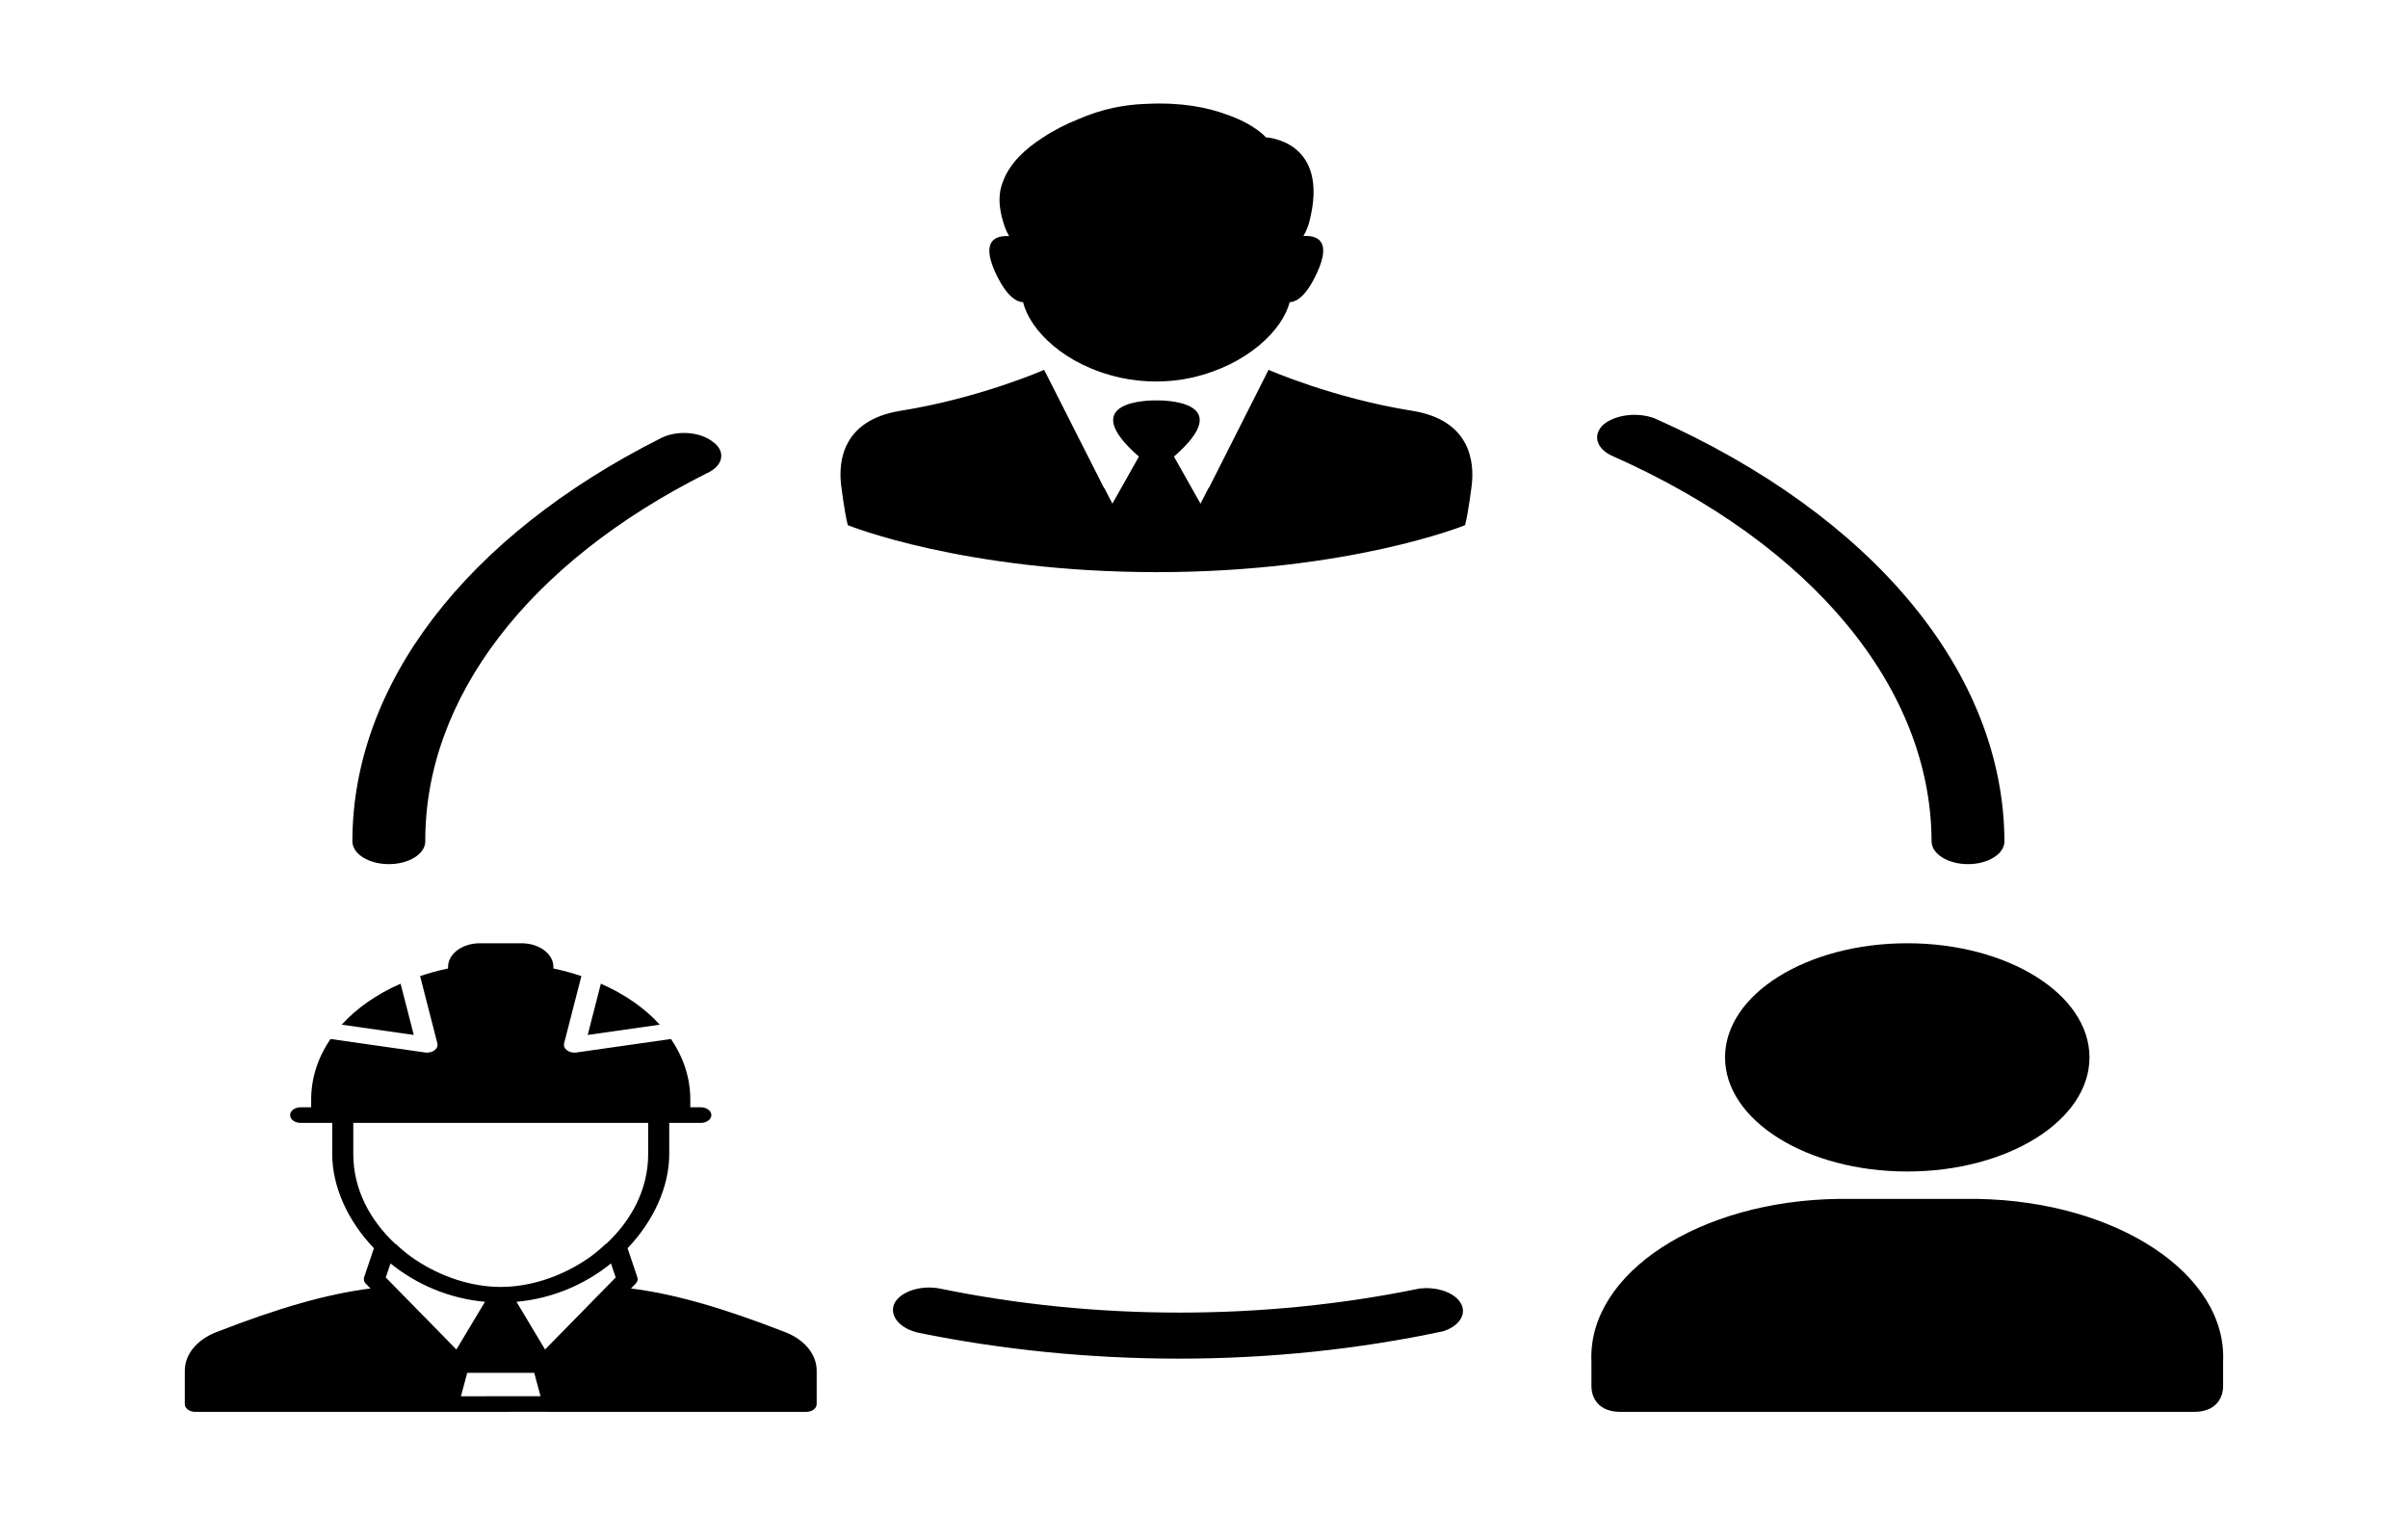 <?xml version="1.0" encoding="UTF-8" standalone="no"?>
<!DOCTYPE svg PUBLIC "-//W3C//DTD SVG 1.1//EN" "http://www.w3.org/Graphics/SVG/1.1/DTD/svg11.dtd">
<svg xmlns="http://www.w3.org/2000/svg" version="1.1" xmlns:xl="http://www.w3.org/1999/xlink" xmlns:dc="http://purl.org/dc/elements/1.1/" viewBox="270 231 286 180" width="286" height="180">
  <defs/>
  <g id="Canvas_1" stroke="none" stroke-dasharray="none" fill="none" fill-opacity="1" stroke-opacity="1">
    <title>Canvas 1</title>
    <g id="Canvas_1: Layer 1">
      <title>Layer 1</title>
      <g id="Group_2">
        <g id="Group_4">
          <g id="Group_15">
            <g id="Group_16">
              <g id="Graphic_22">
                <path d="M 316.183 333.643 C 318.573 333.643 320.511 332.429 320.511 330.932 C 320.451 313.921 332.773 297.821 353.983 287.196 C 355.795 286.381 356.21 284.8 354.909 283.665 C 354.802 283.572 354.686 283.484 354.56 283.401 C 353.04 282.261 350.337 282.1 348.501 283.04 C 325.333 294.702 311.856 312.315 311.855 330.932 C 311.855 332.429 313.792 333.643 316.183 333.643 Z" fill="black"/>
              </g>
              <g id="Graphic_21">
                <path d="M 438.529 384.065 C 420.065 387.859 400.149 387.859 381.685 384.065 C 379.41 383.604 376.97 384.385 376.233 385.809 C 376.222 385.83 376.212 385.851 376.202 385.872 C 375.613 387.311 376.86 388.796 379.087 389.306 C 389.058 391.337 399.477 392.373 409.962 392.379 C 420.66 392.385 431.287 391.286 441.414 389.126 C 443.538 388.439 444.371 386.803 443.274 385.473 C 442.379 384.388 440.436 383.812 438.529 384.065 Z" fill="black"/>
              </g>
              <g id="Graphic_20">
                <path d="M 461.557 285.185 C 461.576 285.193 461.594 285.201 461.613 285.209 C 485.274 295.726 499.356 312.76 499.413 330.932 C 499.413 332.429 501.351 333.643 503.742 333.643 C 506.132 333.643 508.07 332.429 508.07 330.932 C 507.991 310.964 492.514 292.251 466.519 280.69 C 464.501 279.927 461.888 280.239 460.459 281.413 C 459.099 282.645 459.591 284.333 461.557 285.185 Z" fill="black"/>
              </g>
              <g id="Group_17">
                <g id="Graphic_19">
                  <ellipse cx="496.528" cy="356.595" rx="21.642" ry="13.555" fill="black"/>
                </g>
                <g id="Graphic_18">
                  <path d="M 504.913 373.407 C 504.811 373.405 504.709 373.404 504.607 373.403 L 488.448 373.403 C 471.877 373.598 458.697 382.17 459.008 392.548 C 459.01 392.612 459.013 392.676 459.016 392.74 L 459.016 395.632 C 459.016 397.078 459.881 398.704 462.478 398.704 L 530.577 398.704 C 533.174 398.704 534.039 397.078 534.039 395.632 L 534.039 392.74 C 534.52 382.364 521.48 373.708 504.913 373.407 Z" fill="black"/>
                </g>
              </g>
            </g>
          </g>
          <g id="Group_9">
            <g id="Group_10">
              <g id="Group_11">
                <g id="Graphic_14">
                  <path d="M 363.281 389.241 C 355.777 386.313 350.037 384.686 344.939 384.044 L 345.494 383.478 C 345.712 383.256 345.786 382.975 345.697 382.708 L 344.535 379.264 C 347.647 376.009 349.485 371.944 349.485 368.089 L 349.485 364.378 L 350.736 364.378 L 353.238 364.378 C 353.93 364.378 354.489 363.963 354.489 363.45 C 354.489 362.937 353.929 362.523 353.238 362.523 L 351.987 362.523 L 351.987 361.595 C 351.987 359.01 351.167 356.576 349.696 354.411 L 338.464 356.012 C 338.386 356.023 338.307 356.029 338.228 356.029 C 337.9 356.029 337.581 355.932 337.345 355.758 C 337.052 355.54 336.922 355.229 337 354.926 L 339.051 346.939 C 337.992 346.585 336.885 346.279 335.726 346.035 L 335.726 345.839 C 335.726 344.296 334.034 343.041 331.954 343.041 L 326.992 343.041 C 324.91 343.041 323.218 344.296 323.218 345.839 L 323.218 346.035 C 322.061 346.279 320.954 346.585 319.895 346.939 L 321.946 354.927 C 322.024 355.229 321.894 355.54 321.601 355.758 C 321.364 355.932 321.045 356.029 320.716 356.029 C 320.638 356.029 320.559 356.023 320.48 356.012 L 309.25 354.411 C 307.779 356.576 306.958 359.011 306.958 361.595 L 306.958 362.523 L 305.707 362.523 C 305.016 362.523 304.456 362.938 304.456 363.451 C 304.456 363.963 305.016 364.378 305.707 364.378 L 308.209 364.378 L 309.459 364.378 L 309.459 368.089 C 309.459 371.944 311.299 376.009 314.41 379.264 L 313.249 382.708 C 313.159 382.975 313.234 383.256 313.452 383.478 L 314.007 384.044 C 308.909 384.686 303.169 386.313 295.665 389.241 C 293.372 390.136 291.948 391.886 291.948 393.81 L 291.948 397.776 C 291.948 398.289 292.508 398.704 293.199 398.704 L 323.218 398.704 L 323.219 398.704 L 323.687 398.704 C 323.688 398.704 323.688 398.703 323.69 398.703 L 335.202 398.696 C 335.222 398.697 335.238 398.704 335.259 398.704 L 365.746 398.704 C 366.438 398.704 366.997 398.289 366.997 397.777 L 366.997 393.81 C 366.997 391.886 365.573 390.136 363.281 389.241 Z M 311.961 368.089 L 311.961 364.378 L 346.984 364.378 L 346.984 368.089 C 346.984 372.267 344.991 375.943 342.044 378.701 C 342 378.732 341.943 378.752 341.905 378.788 C 341.475 379.196 341.03 379.581 340.572 379.943 C 340.569 379.945 340.567 379.947 340.564 379.948 C 340.26 380.187 339.944 380.399 339.629 380.617 C 336.572 382.662 332.941 383.861 329.472 383.861 C 326.005 383.861 322.374 382.662 319.316 380.617 C 319.002 380.399 318.685 380.187 318.381 379.948 C 318.379 379.946 318.376 379.945 318.374 379.943 C 317.916 379.581 317.469 379.196 317.039 378.788 C 317.002 378.752 316.945 378.732 316.902 378.701 C 313.955 375.943 311.961 372.267 311.961 368.089 Z M 315.818 382.737 L 316.38 381.073 C 316.382 381.075 316.386 381.077 316.389 381.079 C 319.412 383.518 323.258 385.236 327.594 385.627 C 327.596 385.627 327.599 385.628 327.601 385.628 L 324.206 391.292 Z M 324.745 396.848 L 325.495 394.066 L 333.451 394.066 L 333.769 395.241 L 334.2 396.841 Z M 334.739 391.292 L 331.345 385.628 C 331.347 385.628 331.35 385.627 331.352 385.627 C 335.688 385.236 339.534 383.518 342.557 381.079 C 342.559 381.077 342.563 381.075 342.566 381.073 L 343.127 382.737 Z" fill="black"/>
                </g>
                <g id="Graphic_13">
                  <path d="M 341.366 347.839 L 339.802 353.931 L 348.361 352.71 C 346.584 350.751 344.207 349.092 341.366 347.839 Z" fill="black"/>
                </g>
                <g id="Graphic_12">
                  <path d="M 317.579 347.839 C 314.738 349.092 312.362 350.751 310.585 352.71 L 319.144 353.931 Z" fill="black"/>
                </g>
              </g>
            </g>
          </g>
          <g id="Group_5">
            <g id="Group_6">
              <g id="Graphic_8">
                <path d="M 391.51 266.896 C 392.321 270.192 396.391 274.387 403.077 275.863 C 405.822 276.462 408.824 276.474 411.568 275.851 C 418.144 274.364 422.344 270.181 423.172 266.896 C 424.056 266.85 425.217 266.078 426.469 263.3 C 428.182 259.508 426.359 258.944 424.812 259.036 C 425.106 258.517 425.327 257.987 425.475 257.48 C 428.09 247.649 420.354 247.315 420.354 247.315 C 420.354 247.315 419.065 245.77 415.694 244.606 C 413.429 243.765 410.279 243.12 406.135 243.339 C 404.79 243.373 403.519 243.546 402.322 243.788 C 400.793 244.111 399.394 244.583 398.123 245.137 C 396.575 245.747 395.102 246.508 393.813 247.372 C 391.768 248.686 389.945 250.38 389.153 252.49 C 388.49 254.069 388.637 255.717 389.19 257.492 C 389.337 258.01 389.558 258.529 389.853 259.047 C 388.305 258.955 386.482 259.52 388.195 263.312 C 389.466 266.078 390.626 266.85 391.51 266.896 Z" fill="black"/>
              </g>
              <g id="Graphic_7">
                <path d="M 437.723 279.793 C 428.311 278.295 420.667 274.929 420.667 274.929 L 414.7 286.743 L 413.576 288.967 L 413.558 288.932 L 412.582 290.822 L 409.432 285.233 C 417.168 278.479 407.866 278.548 407.351 278.56 C 406.835 278.548 397.533 278.479 405.269 285.233 L 402.12 290.822 L 401.143 288.932 L 401.125 288.967 L 400.001 286.743 L 394.015 274.929 C 394.015 274.929 386.371 278.295 376.959 279.793 C 369.942 280.911 369.61 285.982 369.887 288.483 C 369.887 288.483 370.292 291.883 370.697 293.381 C 370.697 293.381 384.401 298.948 407.351 298.959 C 430.3 298.959 444.004 293.381 444.004 293.381 C 444.409 291.883 444.815 288.483 444.815 288.483 C 445.072 285.982 444.741 280.911 437.723 279.793 Z" fill="black"/>
              </g>
            </g>
          </g>
        </g>
        <g id="Graphic_3"/>
      </g>
    </g>
  </g>
</svg>
